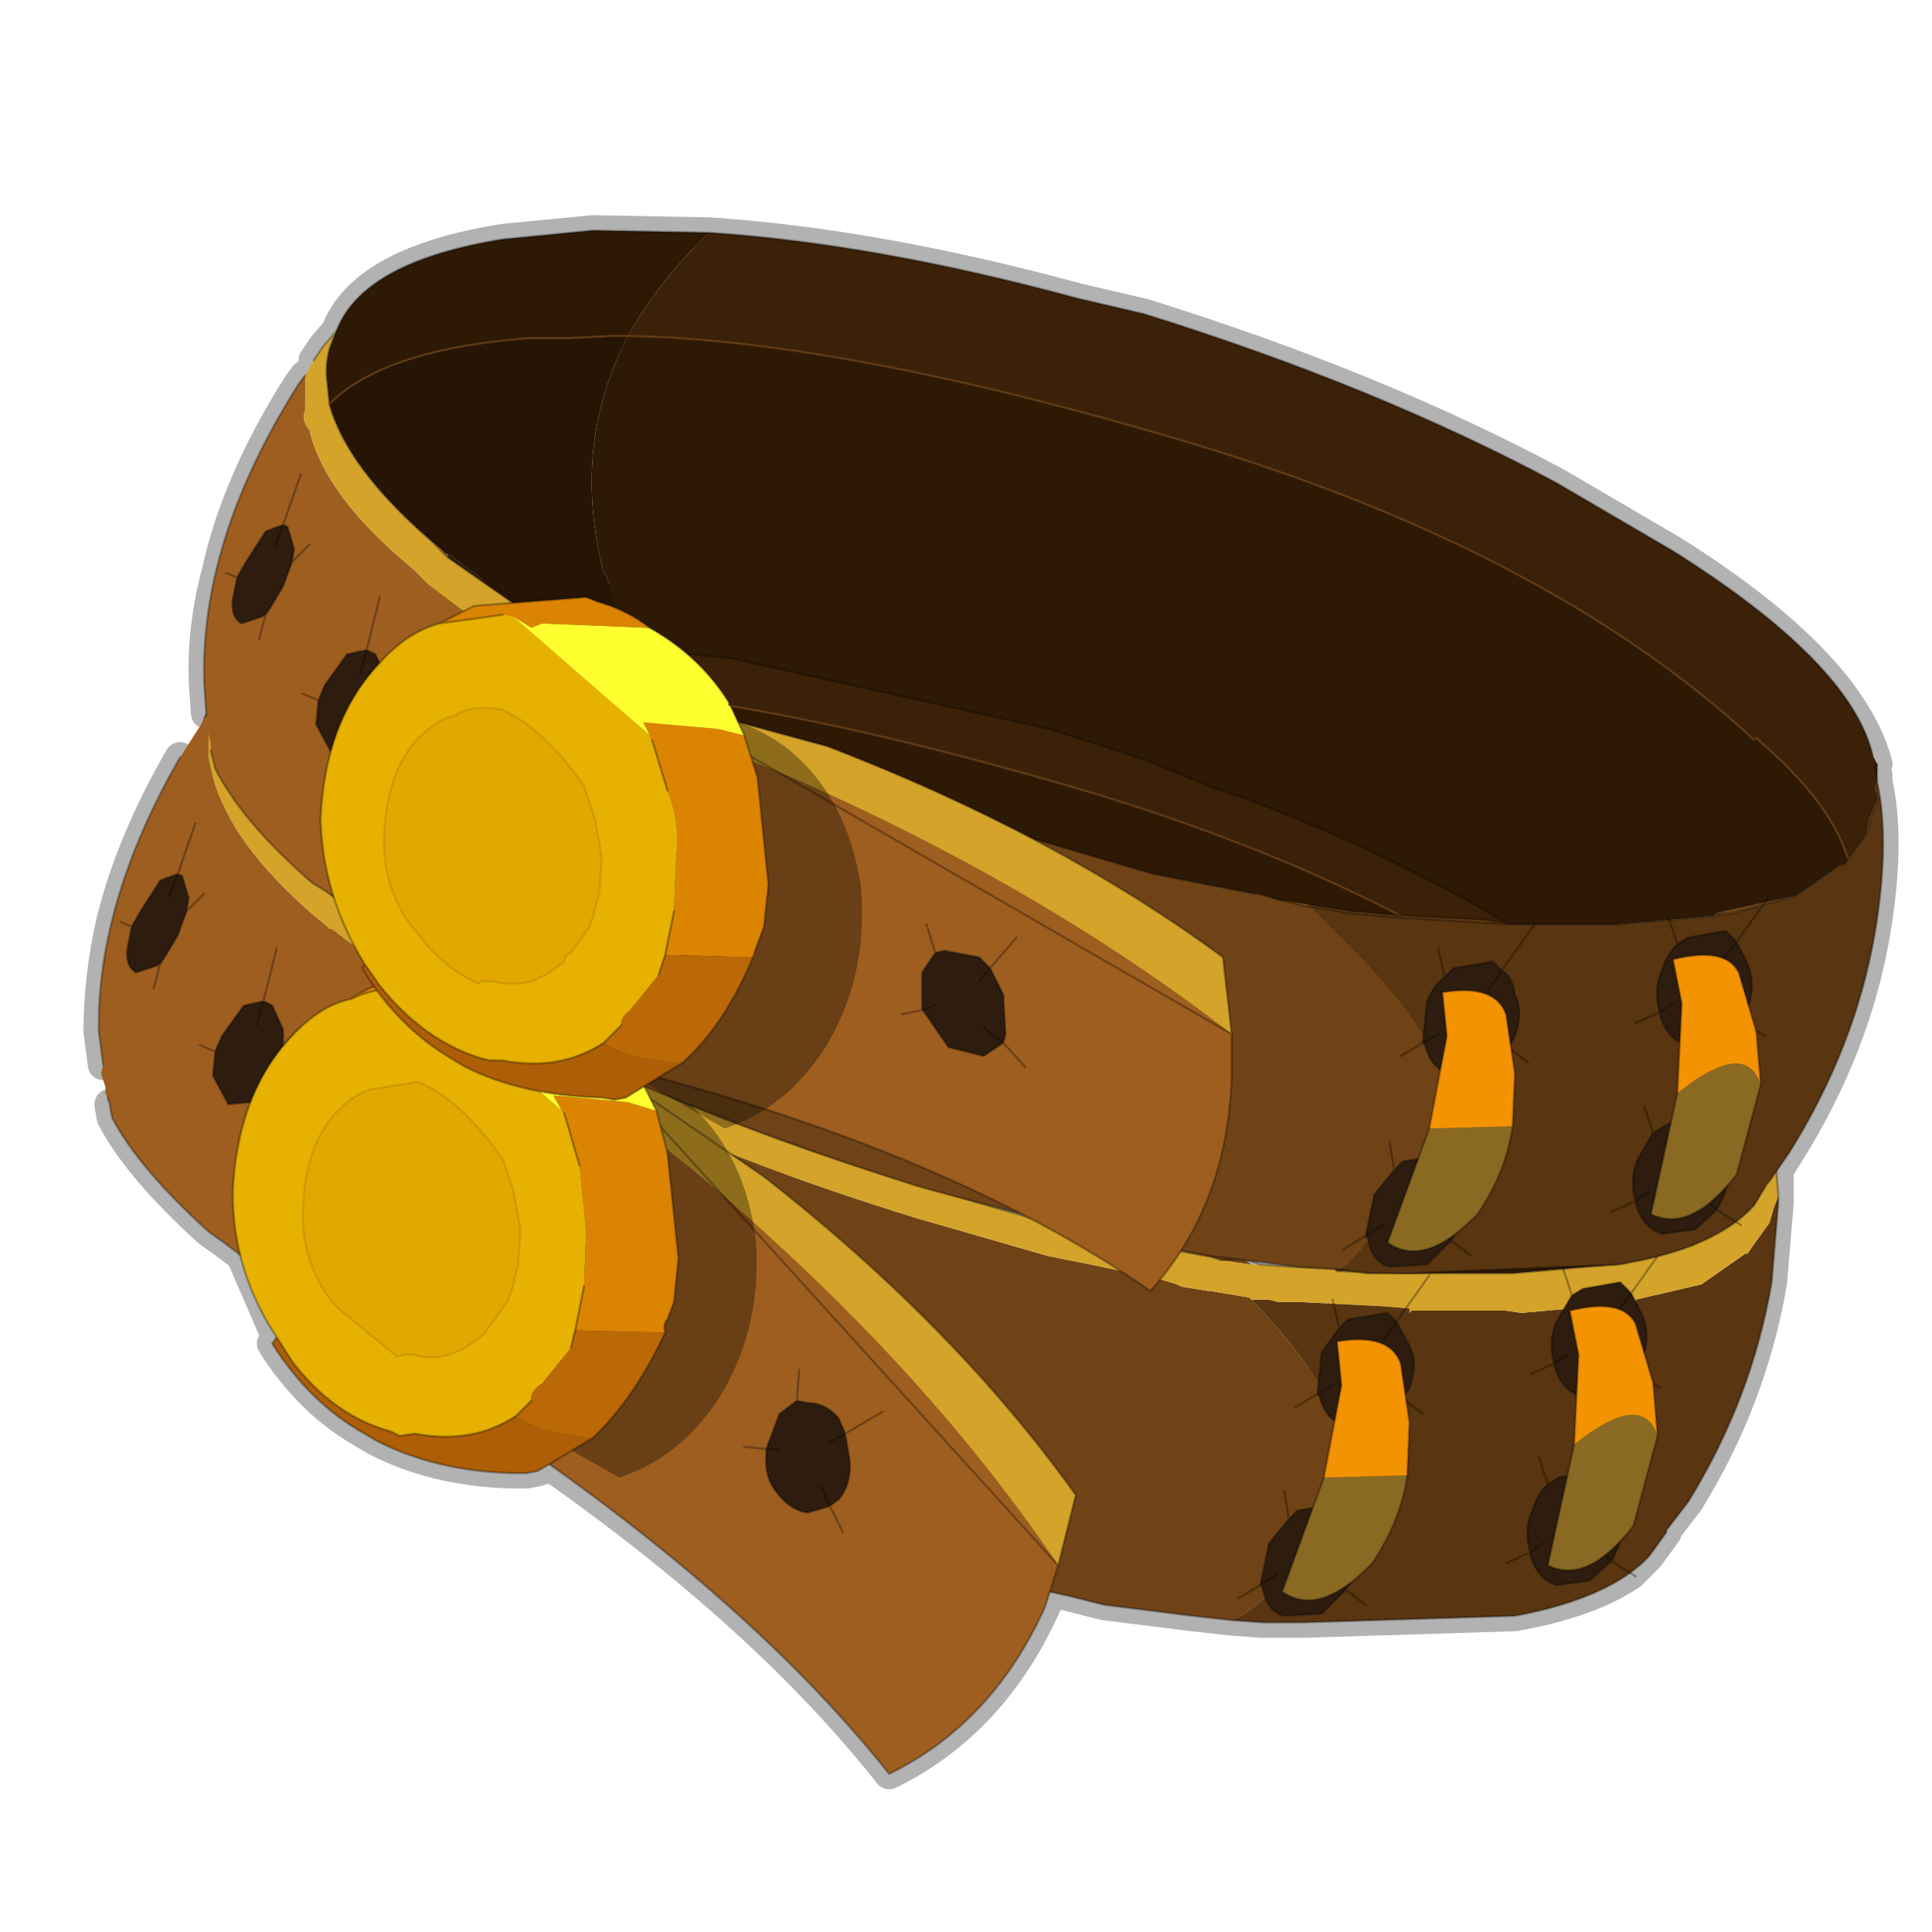 <?xml version="1.0" encoding="UTF-8" standalone="no"?>
<svg xmlns:xlink="http://www.w3.org/1999/xlink" height="440.0px" width="440.0px" xmlns="http://www.w3.org/2000/svg">
  <g transform="matrix(10.0, 0.0, 0.0, 10.0, 0.0, 0.0)">
    <use height="44.0" transform="matrix(1.0, 0.0, 0.0, 1.0, 0.0, 0.0)" width="44.0" xlink:href="#shape0"/>
  </g>
  <defs>
    <g id="shape0" transform="matrix(1.0, 0.0, 0.0, 1.0, 0.0, 0.0)">
      <path d="M44.0 44.0 L0.0 44.0 0.0 0.0 44.0 0.0 44.0 44.0" fill="#43adca" fill-opacity="0.0" fill-rule="evenodd" stroke="none"/>
      <path d="M7.15 8.2 L7.35 7.9 7.65 7.55 7.7 7.45 Q8.35 5.95 11.45 5.45 L13.5 5.25 16.15 5.3 Q19.95 5.55 24.55 6.8 L26.05 7.15 Q31.35 8.8 35.45 11.0 L38.1 12.55 Q42.15 15.1 42.75 17.4 L42.7 17.5 42.75 17.65 42.75 17.8 Q43.05 19.15 42.7 21.25 42.25 23.85 40.75 26.25 L40.5 26.65 40.5 27.2 40.5 27.25 40.5 27.4 40.35 29.2 Q39.9 31.85 38.45 34.2 L37.95 34.85 37.95 34.9 37.55 35.45 37.15 35.85 Q36.2 36.5 34.5 36.8 L29.7 36.95 28.75 36.95 28.05 36.9 27.15 36.8 25.15 36.55 24.35 36.35 23.95 36.25 23.8 36.6 Q22.6 39.25 20.25 40.4 17.45 36.85 12.55 33.4 L12.25 33.5 12.0 33.55 11.65 33.55 Q9.9 33.5 8.55 32.8 L8.3 32.65 Q7.05 31.95 6.2 30.6 L6.3 30.45 5.5 28.6 5.1 28.3 4.75 28.05 Q3.15 26.6 2.55 25.45 L2.5 25.15 M25.75 17.2 L27.65 17.95 28.4 18.2 Q31.6 19.4 34.35 21.05 L34.4 21.05 34.95 21.1 36.5 21.05 36.55 21.05 36.85 21.05 38.05 21.0 39.05 20.85 39.2 20.8 39.45 20.8 40.15 20.65 40.35 20.6 40.6 20.55 40.9 20.4 41.9 19.7 42.0 19.7 42.1 19.55 42.05 19.45 Q41.65 18.25 40.1 16.9 L40.0 16.8 39.95 16.85 Q35.3 12.55 27.15 10.1 19.3 7.75 14.3 7.65 L13.95 7.65 12.95 7.7 12.05 7.7 Q8.75 7.95 7.5 9.2 7.9 10.65 9.8 12.3 L10.05 12.5 10.15 12.6 10.2 12.6 10.2 12.7 11.5 13.6 11.55 13.6 Q12.35 13.45 13.35 13.6 L13.6 13.7 14.05 13.85 14.8 14.3 15.65 14.9 16.7 15.0 23.9 16.6 25.15 17.0 25.75 17.2 M34.35 21.05 L32.0 20.9 31.9 20.9 30.75 20.8 29.85 20.65 29.8 20.65 29.25 20.55 29.15 20.5 28.65 20.35 28.55 20.35 26.25 19.9 23.7 19.15 23.55 19.15 27.85 21.8 28.05 23.55 28.05 24.55 Q27.95 26.8 26.9 28.5 L26.95 28.5 27.1 28.55 27.45 28.6 27.5 28.6 27.55 28.6 28.0 28.7 28.45 28.75 28.55 28.75 29.4 28.85 29.45 28.85 29.5 28.85 29.55 28.85 30.35 28.9 30.4 28.9 30.45 28.9 30.65 28.95 31.15 29.0 32.0 29.0 31.65 28.85 31.2 28.4 31.15 28.2 31.1 28.15 30.6 28.45 M34.35 21.05 L33.8 20.95 31.95 20.85 31.85 20.85 30.75 20.75 29.8 20.6 29.85 20.65 M32.5 22.8 L32.4 23.55 32.4 23.75 32.5 23.7 32.95 23.55 32.85 22.6 33.85 22.65 34.2 22.1 34.0 21.9 33.1 22.05 32.9 22.25 Q32.65 22.45 32.5 22.8 M32.9 22.25 L32.75 21.6 M32.4 23.75 L32.45 23.8 Q32.55 24.2 32.85 24.4 L32.9 24.4 32.95 23.6 32.95 23.55 M31.65 26.0 L31.75 26.65 31.95 26.45 Q32.2 26.3 32.4 26.3 L32.55 25.7 32.85 24.5 32.9 24.4 M32.4 23.75 L31.9 24.05 M15.65 14.9 L16.6 16.0 16.6 16.05 16.65 16.1 Q20.25 16.7 24.85 18.05 28.8 19.25 31.95 20.85 M34.95 21.1 L34.2 22.1 Q34.45 22.25 34.5 22.65 34.7 23.05 34.5 23.6 L34.45 23.75 34.45 23.95 34.8 24.2 M34.45 23.95 L34.5 24.45 34.45 25.65 Q34.3 26.7 33.65 27.65 L33.2 28.1 33.05 28.25 33.5 28.6 M33.85 22.65 L34.3 23.1 34.45 23.75 M37.85 22.1 Q37.65 22.55 37.8 23.05 L38.3 22.85 38.1 21.85 Q38.85 21.65 39.3 21.85 L39.55 21.45 39.3 21.2 38.45 21.35 38.2 21.5 Q37.95 21.75 37.85 22.1 M37.8 23.05 L37.8 23.1 38.35 23.8 38.3 22.85 M37.8 23.05 L37.25 23.3 M38.2 21.5 L38.05 21.0 M42.5 19.0 L42.55 18.65 42.75 18.2 42.5 19.0 42.1 19.55 M39.3 21.85 L39.6 22.15 39.85 22.85 Q40.0 22.4 39.8 21.95 L39.55 21.45 40.15 20.65 M39.85 22.85 L40.0 23.5 40.1 24.7 39.55 26.75 39.35 27.05 39.25 27.25 39.1 27.55 39.55 27.85 39.95 27.45 40.25 26.95 40.3 26.9 40.5 26.65 M39.35 27.05 L38.95 27.4 39.1 27.55 38.6 28.0 37.85 28.1 Q37.4 27.95 37.25 27.4 L37.25 27.35 36.7 27.6 M37.65 25.8 L37.3 26.4 Q37.1 26.85 37.25 27.35 L37.75 27.2 38.1 25.55 37.9 25.65 37.65 25.8 37.45 25.2 M38.1 25.55 L38.2 24.9 38.35 23.8 M35.8 29.5 L35.6 29.85 35.45 30.1 Q35.25 30.55 35.4 31.05 L35.95 30.8 35.75 29.85 Q36.5 29.65 36.9 29.85 L37.0 29.7 37.15 29.45 36.9 29.2 36.05 29.35 35.8 29.5 35.6 28.95 34.45 29.0 34.1 29.0 32.55 29.05 31.8 30.1 32.1 30.65 Q32.3 31.05 32.1 31.6 L32.05 31.75 32.05 31.95 32.4 32.2 M37.15 29.45 L37.75 28.65 36.85 28.8 36.35 28.85 35.6 28.95 M36.9 29.85 L37.25 30.15 37.5 30.75 37.4 29.95 37.35 29.6 37.15 29.45 M38.95 27.4 Q38.25 27.95 37.6 27.65 L37.75 27.2 M37.5 30.75 L37.65 31.5 37.75 32.7 37.2 34.75 36.9 35.1 36.85 35.25 36.7 35.55 37.15 35.85 M34.85 31.3 L35.4 31.05 35.4 31.1 Q35.55 31.65 36.0 31.8 L35.95 30.85 35.95 30.8 M35.5 33.65 L35.25 33.8 Q35.0 34.05 34.9 34.4 34.7 34.85 34.85 35.35 L35.4 35.25 35.75 33.55 35.5 33.65 M35.75 33.55 L35.85 32.9 36.0 31.8 M34.85 35.35 L34.85 35.4 Q35.0 35.95 35.45 36.1 L36.2 36.0 36.7 35.55 36.55 35.45 Q35.85 35.95 35.25 35.65 L35.4 35.25 M34.85 35.35 L34.3 35.6 M36.9 35.1 L36.55 35.45 M35.25 33.8 L35.05 33.2 M39.55 27.85 L37.75 28.65 M31.75 26.65 L31.3 27.2 31.1 28.15 31.5 27.9 M30.65 28.95 L30.45 28.95 30.4 28.9 M29.5 28.85 L29.4 28.85 28.7 28.8 28.65 28.8 28.55 28.75 M30.5 30.25 L30.1 30.8 30.0 31.45 30.0 31.75 30.15 31.7 30.55 31.55 30.45 30.55 31.5 30.6 31.8 30.1 31.6 29.9 30.7 30.05 30.5 30.25 30.4 29.75 M33.2 28.1 L33.0 28.2 33.05 28.25 32.5 28.8 32.0 29.0 M33.0 28.2 L31.6 28.3 31.85 27.75 32.4 26.3 M32.55 29.05 L32.05 29.0 36.35 28.85 M28.0 28.7 L27.8 28.7 27.5 28.6 M26.9 28.5 L26.45 29.15 26.2 29.4 25.45 28.9 23.45 27.75 22.05 27.35 21.2 27.1 20.85 27.0 19.7 26.65 18.55 26.25 16.8 25.6 M27.45 28.6 L26.95 28.5 M22.05 27.35 L23.3 27.65 Q20.7 26.3 17.45 25.25 L15.05 24.55 14.8 24.75 14.75 24.75 15.05 25.15 16.6 26.2 16.75 26.3 17.4 26.8 Q21.75 30.2 24.5 34.05 L24.1 35.65 23.95 36.25 M32.05 31.95 L32.1 32.4 32.05 33.6 Q31.9 34.65 31.25 35.6 L30.8 36.05 30.65 36.2 31.1 36.55 M31.5 30.6 L31.9 31.05 32.05 31.75 M30.0 31.75 L30.05 31.8 Q30.15 32.25 30.45 32.4 L30.45 32.35 30.55 31.55 M29.25 33.95 L29.35 34.6 29.55 34.4 Q29.8 34.25 30.0 34.25 L30.15 33.65 30.45 32.4 M29.5 32.05 L30.0 31.75 M29.35 34.6 L28.9 35.15 28.7 36.1 29.1 35.85 M28.7 36.1 L28.75 36.15 28.85 36.4 29.25 36.8 30.1 36.75 30.65 36.2 30.6 36.2 29.2 36.25 29.35 35.95 30.0 34.25 M30.8 36.05 L30.6 36.2 M28.7 36.1 L28.2 36.4 M7.5 9.2 L7.45 8.7 Q7.4 8.35 7.5 7.95 L7.65 7.55 M4.7 16.25 L4.65 15.55 Q4.6 14.3 4.95 13.0 5.4 10.95 6.8 8.75 L6.95 8.55 M6.25 12.45 L6.45 11.95 6.05 12.1 5.6 12.8 5.4 13.15 5.3 13.65 Q5.25 14.05 5.5 14.2 L5.95 14.05 6.05 14.0 6.15 13.85 6.45 13.35 6.65 12.8 6.7 12.5 6.55 12.0 6.45 11.95 6.85 10.8 M8.65 13.6 L8.35 14.8 8.55 14.9 8.7 15.05 Q9.3 14.4 10.0 14.2 L10.55 13.95 Q10.65 13.85 10.8 13.8 L11.5 13.6 M10.2 12.7 L9.8 12.3 M11.45 14.0 L10.7 14.05 10.0 14.2 M9.4 15.95 L9.4 16.55 9.6 16.55 9.85 16.55 10.35 16.3 Q10.75 16.05 11.3 16.15 L11.4 16.15 Q12.35 16.55 13.3 17.9 L13.55 18.65 13.65 18.95 13.7 19.5 13.65 20.3 13.5 20.9 13.4 21.15 13.0 21.7 Q12.85 21.75 12.85 21.9 L12.65 22.05 Q12.0 22.55 11.25 22.35 L11.05 22.35 Q11.0 22.3 10.9 22.4 10.1 22.05 9.55 21.3 L9.3 21.0 Q8.7 20.1 8.75 19.05 L8.85 18.3 8.75 17.8 8.75 17.75 8.25 17.75 8.2 17.0 8.1 17.1 7.55 17.15 Q7.35 17.85 7.3 18.65 L7.6 20.45 8.1 21.55 8.3 21.95 8.65 22.45 8.75 22.55 Q9.7 23.7 10.95 24.1 L11.15 24.15 11.45 24.15 11.5 24.15 13.15 24.1 13.95 24.3 15.05 24.55 M8.2 17.0 L8.35 16.9 8.65 16.4 8.8 15.8 8.8 15.45 8.7 15.05 M8.8 15.8 L9.2 15.4 M8.85 18.3 L9.0 17.7 8.75 17.75 Q8.8 17.25 9.0 16.95 L9.4 16.55 M9.0 17.7 Q9.15 17.25 9.45 16.9 L9.85 16.55 M6.05 14.0 L5.9 14.55 M6.65 12.8 L7.05 12.4 M5.4 13.15 L4.95 13.0 M7.6 20.45 L7.5 20.35 7.1 20.1 Q5.5 18.7 4.9 17.5 L4.8 17.1 M8.2 15.35 L8.35 14.8 7.9 14.9 7.4 15.6 7.25 15.95 7.2 16.5 7.55 17.15 M7.25 15.95 L6.9 15.8 M4.45 18.75 L4.05 19.9 4.15 19.95 4.3 20.45 4.25 20.75 4.65 20.35 M3.85 20.4 L4.05 19.9 3.65 20.05 3.2 20.75 3.0 21.1 2.9 21.6 Q2.85 22.0 3.1 22.15 L3.55 22.0 3.65 21.95 3.75 21.8 4.05 21.3 4.25 20.75 M5.5 28.6 L5.3 27.15 Q5.35 26.05 5.7 25.15 L5.2 25.15 4.85 24.5 4.9 23.95 4.55 23.8 M5.85 23.35 L6.0 22.8 5.55 22.9 5.05 23.6 4.9 23.95 M3.65 21.95 L3.5 22.5 M5.7 25.15 L5.75 25.1 5.85 25.0 6.0 24.9 6.3 24.4 6.45 23.85 6.45 23.8 6.45 23.45 6.2 22.9 6.0 22.8 6.3 21.6 M6.45 23.8 L6.55 23.7 6.85 23.4 Q7.4 22.85 8.0 22.75 8.25 22.55 8.55 22.5 L8.25 22.05 8.3 21.95 M6.55 23.7 L6.45 23.85 M8.55 22.5 L8.6 22.55 Q9.3 23.55 10.35 24.15 L10.6 24.3 12.3 24.85 12.95 25.0 13.1 25.0 13.35 25.0 M8.6 22.55 L8.0 22.75 M14.8 15.9 L16.8 16.4 16.65 16.1 M16.05 20.5 L16.35 20.2 16.15 19.95 15.45 19.8 15.3 19.8 15.1 19.9 14.75 20.3 Q14.55 20.65 14.65 21.1 L14.95 21.0 M17.05 19.55 L16.35 20.2 16.6 20.8 16.55 21.65 16.45 21.85 16.9 22.35 M14.65 21.1 L14.65 21.15 Q14.8 21.65 15.1 21.95 L15.15 21.95 Q15.55 22.25 15.95 22.15 16.25 22.1 16.45 21.85 L16.05 21.5 M15.1 19.9 L14.95 19.25 M14.65 21.1 L14.1 21.15 M23.15 21.35 L22.55 22.05 22.85 22.65 22.9 23.55 22.85 23.75 23.35 24.3 M22.3 22.35 L22.55 22.05 22.3 21.8 21.5 21.65 21.3 21.7 21.0 22.15 21.0 23.0 21.3 22.9 M21.0 23.0 L21.05 23.05 21.6 23.85 22.4 24.05 22.85 23.75 22.4 23.4 M21.0 23.0 L20.55 23.1 M21.3 21.7 L21.1 21.05 M16.8 16.4 L18.85 17.0 Q21.35 17.95 23.55 19.15 M3.0 21.1 L2.55 20.95 Q2.25 22.25 2.25 23.5 L2.35 24.25 M23.45 27.75 L23.3 27.65 M13.95 24.3 L14.6 24.85 14.7 24.8 14.75 24.75 M14.7 24.8 L14.8 25.0 15.05 25.15 M14.6 24.85 L14.8 25.0 M13.55 29.05 L13.95 28.9 13.8 28.6 13.4 28.3 13.1 28.2 12.8 28.15 Q12.55 28.2 12.35 28.4 L11.95 29.15 12.3 29.15 M11.95 29.15 L11.95 29.25 Q11.9 29.75 12.15 30.1 12.45 30.5 12.9 30.55 L13.05 30.55 13.4 30.45 13.35 30.3 13.2 30.0 M14.85 28.5 L13.95 28.9 14.0 29.5 13.65 30.3 13.65 30.35 13.4 30.45 13.7 31.05 M16.95 32.95 L17.45 33.0 17.75 32.2 18.15 31.9 18.2 31.2 M17.75 33.0 L17.45 33.0 17.45 33.1 Q17.4 33.65 17.7 34.0 18.0 34.4 18.4 34.45 L18.9 34.3 18.7 33.85 M18.9 32.85 L19.25 32.65 19.1 32.3 Q18.8 31.95 18.4 31.95 L18.15 31.9 M19.25 32.65 L20.1 32.15 M19.25 32.65 L19.35 33.25 Q19.4 33.8 19.1 34.15 L18.9 34.3 19.2 34.9 M7.0 23.95 L7.0 24.55 7.2 24.55 Q7.6 24.5 7.85 24.8 L8.0 25.05 8.2 24.95 8.5 24.8 8.55 24.8 8.85 24.65 9.45 24.65 9.55 24.65 Q10.5 25.05 11.45 26.4 L11.65 26.9 M11.95 29.15 L11.4 29.05 M12.8 28.15 L12.9 27.55 M8.2 24.95 L8.0 25.05 8.1 25.65 7.9 26.5 7.7 26.65 8.05 27.2 M7.7 25.35 L8.0 25.05 M9.05 30.9 L7.7 29.8 7.45 29.5 Q6.85 28.6 6.9 27.55 L7.0 26.9 6.6 26.6 Q6.35 26.3 6.35 25.8 L6.35 25.75 5.85 25.75 5.85 25.0 M7.0 24.55 L6.6 24.95 Q6.4 25.25 6.35 25.75 L6.65 25.7 M7.0 26.9 L7.25 26.9 7.7 26.65 7.5 26.25 M12.55 33.4 L11.3 32.5 9.45 32.65 9.1 32.7 8.9 32.6 Q7.6 32.25 6.65 31.0 L6.3 30.45 M11.3 32.5 L9.45 31.3 M2.55 20.95 Q3.0 19.15 4.1 17.25" fill="none" stroke="#000000" stroke-linecap="round" stroke-linejoin="round" stroke-opacity="0.302" stroke-width="0.7"/>
      <path d="M7.8 20.65 L7.65 20.45 7.8 20.55 7.8 20.65" fill="#9e653f" fill-rule="evenodd" stroke="none"/>
      <path d="M37.65 24.75 L37.7 24.85 37.65 24.8 37.65 24.75" fill="#6c2206" fill-rule="evenodd" stroke="none"/>
      <path d="M40.35 25.3 L40.4 25.5 40.4 25.65 40.35 25.3" fill="#472809" fill-rule="evenodd" stroke="none"/>
      <path d="M37.05 28.75 L36.75 28.8 36.7 28.75 37.05 28.75" fill="#6b3c0d" fill-rule="evenodd" stroke="none"/>
      <path d="M12.1 32.6 L11.4 32.25 8.4 30.6 8.15 30.45 7.7 30.2 7.35 30.0 5.1 28.3 4.75 28.05 Q3.15 26.6 2.55 25.45 L2.5 25.15 2.45 25.0 2.4 24.9 2.4 24.75 2.3 24.45 2.35 24.25 2.25 23.5 Q2.2 20.55 4.1 17.25 L4.45 16.7 4.55 16.55 4.65 16.35 5.0 15.8 5.1 15.7 4.95 15.95 4.9 16.05 4.8 16.4 4.75 16.7 4.75 17.25 4.85 17.7 Q5.25 19.2 7.15 20.85 L7.4 21.05 7.5 21.15 7.55 21.15 9.8 22.85 10.15 23.0 10.55 23.25 10.8 23.4 13.45 24.9 13.9 25.1 12.1 32.6" fill="#9e5e1f" fill-rule="evenodd" stroke="none"/>
      <path d="M27.45 28.6 L26.9 28.5 27.4 28.5 27.45 28.6" fill="#8a521b" fill-rule="evenodd" stroke="none"/>
      <path d="M28.05 36.9 L27.15 36.8 25.15 36.55 24.35 36.35 23.9 36.25 21.45 35.75 18.85 35.05 18.5 34.95 12.3 32.7 12.1 32.6 13.9 25.1 Q17.0 26.55 20.9 27.75 L21.25 27.85 23.85 28.6 26.3 29.1 26.8 29.25 26.9 29.3 27.5 29.4 27.55 29.4 28.45 29.55 28.5 29.6 28.55 29.65 Q31.55 32.8 30.4 34.65 29.65 35.8 28.35 36.75 L28.05 36.9 M40.1 26.95 L40.2 26.6 40.35 26.1 40.1 26.95 M38.55 28.35 L37.05 28.7 37.05 28.75 36.7 28.75 38.55 28.35 M32.0 29.0 L30.45 28.95 30.4 28.9 29.5 28.85 29.4 28.85 29.45 28.85 30.35 28.9 30.4 28.9 31.4 28.9 32.0 29.0 M28.5 28.8 L27.8 28.7 27.5 28.6 27.45 28.6 27.4 28.5 27.5 28.6 27.4 28.5 28.3 28.65 28.5 28.8 M27.8 28.7 L28.3 28.65 27.8 28.7" fill="#704316" fill-rule="evenodd" stroke="none"/>
      <path d="M5.25 15.5 L5.3 15.4 Q6.0 13.9 9.1 13.4 L11.15 13.2 13.8 13.3 13.2 13.85 12.95 14.15 Q12.4 14.8 11.95 15.6 L11.6 15.6 10.55 15.65 9.65 15.65 Q6.6 15.9 5.3 17.05 L5.2 17.15 5.1 16.9 5.1 16.7 Q5.0 16.3 5.15 15.85 L5.25 15.5 M39.7 27.5 L39.6 27.65 39.5 27.65 38.55 28.35 36.7 28.75 36.75 28.8 34.45 29.0 34.1 29.0 32.0 29.0 Q29.25 27.35 26.0 26.15 L25.3 25.9 23.8 25.3 23.35 25.15 23.1 25.1 22.8 24.95 21.55 24.55 Q17.7 23.45 14.4 22.95 L12.0 22.7 11.4 21.1 11.4 21.0 Q10.65 18.1 11.95 15.6 16.95 15.7 24.85 18.05 32.95 20.5 37.65 24.8 L37.7 24.85 37.65 24.75 37.75 24.9 Q39.3 26.2 39.7 27.4 L39.7 27.5" fill="#2e1905" fill-rule="evenodd" stroke="none"/>
      <path d="M40.25 25.15 L40.35 25.3 40.4 25.65 40.35 25.7 40.4 25.7 40.35 25.95 40.35 26.1 40.2 26.6 40.1 26.95 39.7 27.5 39.7 27.4 Q39.3 26.2 37.75 24.9 L37.65 24.75 37.65 24.8 Q32.95 20.5 24.85 18.05 16.95 15.7 11.95 15.6 12.4 14.8 12.95 14.15 L13.2 13.85 13.8 13.3 Q17.6 13.5 22.2 14.75 L23.7 15.15 Q28.95 16.75 33.1 18.9 L35.75 20.55 Q39.75 23.05 40.25 25.15" fill="#3b2107" fill-rule="evenodd" stroke="none"/>
      <path d="M9.3 21.7 L7.8 20.65 7.8 20.55 9.3 21.7" fill="#331c06" fill-rule="evenodd" stroke="none"/>
      <path d="M40.5 27.25 L40.5 27.4 40.35 29.2 Q39.9 31.85 38.45 34.2 L37.95 34.85 37.95 34.9 37.55 35.45 Q36.65 36.4 34.5 36.8 L29.7 36.95 28.75 36.95 28.05 36.9 28.35 36.75 Q29.65 35.8 30.4 34.65 31.55 32.8 28.55 29.65 L28.5 29.6 28.9 29.6 29.1 29.65 29.2 29.65 29.55 29.65 31.5 29.75 32.1 29.8 32.1 29.9 32.15 29.85 34.3 29.85 34.65 29.9 36.95 29.7 37.25 29.65 37.25 29.6 38.75 29.25 39.75 28.55 39.8 28.55 39.9 28.4 40.3 27.85 40.4 27.5 40.5 27.25 M30.45 28.95 L30.4 28.9 30.45 28.95" fill="#593511" fill-rule="evenodd" stroke="none"/>
      <path d="M10.8 22.6 L10.35 22.35 10.0 22.2 9.3 21.7 7.8 20.55 7.65 20.45 7.4 20.25 Q5.8 18.85 5.3 17.55 L5.2 17.15 5.3 17.05 Q6.6 15.9 9.65 15.65 L10.55 15.65 11.6 15.6 11.95 15.6 Q10.65 18.1 11.4 21.0 L11.4 21.1 12.0 22.7 10.8 22.6" fill="#261404" fill-rule="evenodd" stroke="none"/>
      <path d="M40.4 25.7 L40.4 26.0 40.4 26.05 40.5 27.2 40.5 27.25 40.4 27.5 40.3 27.85 39.9 28.4 39.8 28.55 39.75 28.55 38.75 29.25 37.25 29.6 37.25 29.65 36.95 29.7 34.65 29.9 34.3 29.85 32.15 29.85 32.1 29.9 32.1 29.8 31.5 29.75 29.55 29.65 29.2 29.65 29.1 29.65 28.9 29.6 28.5 29.6 28.45 29.55 27.55 29.4 27.5 29.4 26.9 29.3 26.8 29.25 26.3 29.1 23.85 28.6 21.25 27.85 20.9 27.75 Q17.0 26.55 13.9 25.1 L13.45 24.9 10.8 23.4 10.55 23.25 10.15 23.0 9.8 22.85 7.55 21.15 7.5 21.15 7.4 21.05 7.15 20.85 Q5.25 19.2 4.85 17.7 L4.75 17.25 4.75 16.7 4.8 16.4 4.9 16.05 4.95 15.95 5.1 15.7 5.25 15.5 5.15 15.85 Q5.0 16.3 5.1 16.7 L5.1 16.9 5.2 17.15 5.3 17.55 Q5.8 18.85 7.4 20.25 L7.65 20.45 7.8 20.65 9.3 21.7 10.0 22.2 10.35 22.35 10.8 22.6 11.05 22.75 12.1 23.4 12.45 23.6 14.0 24.4 Q17.1 25.85 20.95 27.0 L21.3 27.1 23.85 27.85 26.25 28.3 26.8 28.45 26.9 28.5 27.45 28.6 27.5 28.6 27.8 28.7 28.5 28.8 28.65 28.8 28.7 28.8 29.4 28.85 29.5 28.85 30.4 28.9 30.45 28.95 32.0 29.0 34.1 29.0 34.45 29.0 36.75 28.8 37.05 28.75 37.05 28.7 38.55 28.35 39.5 27.65 39.6 27.65 39.7 27.5 40.1 26.95 40.35 26.1 40.35 25.95 40.4 25.7" fill="#d4a32a" fill-rule="evenodd" stroke="none"/>
      <path d="M40.35 25.3 L40.4 25.5 40.4 25.65 40.35 25.7 40.4 25.7 40.4 26.0 40.4 26.05 40.5 27.2 40.5 27.25 40.5 27.4 40.35 29.2 Q39.9 31.85 38.45 34.2 L37.95 34.85 37.95 34.9 37.55 35.45 Q36.65 36.4 34.5 36.8 L29.7 36.95 28.75 36.95 28.05 36.9 27.15 36.8 25.15 36.55 24.35 36.35 23.9 36.25 21.45 35.75 18.85 35.05 18.5 34.95 12.3 32.7 12.1 32.6 11.4 32.25 8.4 30.6 8.15 30.45 7.7 30.2 7.35 30.0 5.1 28.3 4.75 28.05 Q3.15 26.6 2.55 25.45 L2.5 25.15 2.45 25.0 M2.35 24.25 L2.25 23.5 Q2.2 20.55 4.1 17.25 M4.65 16.35 L5.0 15.8 5.1 15.7 M5.25 15.5 L5.3 15.4 Q6.0 13.9 9.1 13.4 L11.15 13.2 13.8 13.3 Q17.6 13.5 22.2 14.75 L23.7 15.15 Q28.95 16.75 33.1 18.9 L35.75 20.55 Q39.75 23.05 40.25 25.15 M40.1 26.95 L40.2 26.6 40.35 26.1 40.1 26.95 39.7 27.5 39.6 27.65 39.5 27.65 38.55 28.35 37.05 28.7 37.05 28.75 36.75 28.8 34.45 29.0 34.1 29.0 32.0 29.0 30.45 28.95 30.4 28.9 29.5 28.85 29.4 28.85 28.7 28.8 28.3 28.65 27.8 28.7 27.5 28.6 27.45 28.6 26.9 28.5 26.8 28.45 26.25 28.3 23.85 27.85 21.3 27.1 20.95 27.0 Q17.1 25.85 14.0 24.4 L12.45 23.6 12.1 23.4 11.05 22.75 10.8 22.6 10.35 22.35 10.0 22.2 M7.8 20.65 L7.65 20.45 7.4 20.25 Q5.8 18.85 5.3 17.55 L5.2 17.15 5.1 16.9 5.1 16.7 Q5.0 16.3 5.15 15.85 L5.25 15.5 M40.35 25.3 L40.4 25.65 M12.0 22.7 L14.4 22.95 Q17.7 23.45 21.55 24.55 L22.8 24.95 23.1 25.1 23.35 25.15 23.8 25.3 25.3 25.9 26.0 26.15 Q29.25 27.35 32.0 29.0 M37.65 24.75 L37.65 24.8 M29.4 28.85 L29.45 28.85 30.35 28.9 30.4 28.9 31.4 28.9 32.0 29.0 M7.65 20.45 L7.8 20.55 9.3 21.7 M7.8 20.55 L7.8 20.65 M12.0 22.7 L10.8 22.6 M23.8 25.3 L23.1 25.1" fill="none" stroke="#000000" stroke-linecap="round" stroke-linejoin="round" stroke-opacity="0.302" stroke-width="0.05"/>
      <path d="M27.4 28.5 L27.5 28.6" fill="none" stroke="#ff0000" stroke-linecap="round" stroke-linejoin="round" stroke-width="0.05"/>
      <path d="M39.7 27.5 L39.7 27.4 Q39.3 26.2 37.75 24.9 L37.65 24.75 M37.65 24.8 Q32.95 20.5 24.85 18.05 16.95 15.7 11.95 15.6 L11.6 15.6 10.55 15.65 9.65 15.65 Q6.6 15.9 5.3 17.05 L5.2 17.15" fill="none" stroke="#704316" stroke-linecap="round" stroke-linejoin="round" stroke-opacity="0.663" stroke-width="0.05"/>
      <path d="M24.1 35.65 L23.8 36.6 Q22.6 39.25 20.25 40.4 16.6 35.8 9.45 31.3 9.85 28.5 13.4 24.9 15.35 26.2 16.95 27.65 21.3 31.5 24.1 35.65" fill="#9e5e1f" fill-rule="evenodd" stroke="none"/>
      <path d="M13.4 24.9 L13.9 24.4 17.4 26.8 Q21.75 30.2 24.5 34.05 L24.1 35.65 Q21.3 31.5 16.95 27.65 15.35 26.2 13.4 24.9" fill="#d4a32a" fill-rule="evenodd" stroke="none"/>
      <path d="M24.1 35.65 L23.8 36.6 Q22.6 39.25 20.25 40.4 16.6 35.8 9.45 31.3 M13.9 24.4 L17.4 26.8 Q21.75 30.2 24.5 34.05 L24.1 35.65 Z" fill="none" stroke="#000000" stroke-linecap="round" stroke-linejoin="round" stroke-opacity="0.302" stroke-width="0.05"/>
      <path d="M17.45 33.0 L17.75 32.2 18.15 31.9 18.4 31.95 Q18.8 31.95 19.1 32.3 L19.25 32.65 19.35 33.25 Q19.4 33.8 19.1 34.15 L18.9 34.3 18.4 34.45 Q18.0 34.4 17.7 34.0 17.4 33.65 17.45 33.1 L17.45 33.0 17.75 33.0 17.45 33.0 M18.7 33.85 L18.9 34.3 18.7 33.85 M19.25 32.65 L18.9 32.85 19.25 32.65" fill="#2e1d0e" fill-rule="evenodd" stroke="none"/>
      <path d="M19.25 32.65 L19.1 32.3 Q18.8 31.95 18.4 31.95 L18.15 31.9 17.75 32.2 17.45 33.0 17.75 33.0 M18.15 31.9 L18.2 31.2 M17.45 33.0 L16.95 32.95 M17.45 33.0 L17.45 33.1 Q17.4 33.65 17.7 34.0 18.0 34.4 18.4 34.45 L18.9 34.3 18.7 33.85 M19.25 32.65 L20.1 32.15 M19.25 32.65 L19.35 33.25 Q19.4 33.8 19.1 34.15 L18.9 34.3 19.2 34.9 M18.9 32.85 L19.25 32.65 Z" fill="none" stroke="#000000" stroke-linecap="round" stroke-linejoin="round" stroke-opacity="0.302" stroke-width="0.05"/>
      <path d="M4.05 19.9 L4.15 19.95 4.3 20.45 4.25 20.75 4.05 21.3 3.75 21.8 3.65 21.95 3.55 22.0 3.1 22.15 Q2.85 22.0 2.9 21.6 L3.0 21.1 3.2 20.75 3.65 20.05 4.05 19.9 3.85 20.4 4.05 19.9" fill="#2e1d0e" fill-rule="evenodd" stroke="none"/>
      <path d="M4.05 19.9 L4.15 19.95 4.3 20.45 4.25 20.75 4.65 20.35 M3.85 20.4 L4.05 19.9 3.65 20.05 3.2 20.75 3.0 21.1 2.9 21.6 Q2.85 22.0 3.1 22.15 L3.55 22.0 3.65 21.95 3.75 21.8 4.05 21.3 4.25 20.75 M4.05 19.9 L4.45 18.75 M3.65 21.95 L3.5 22.5 M3.0 21.1 L2.75 21.0" fill="none" stroke="#000000" stroke-linecap="round" stroke-linejoin="round" stroke-opacity="0.302" stroke-width="0.05"/>
      <path d="M11.95 29.15 L12.35 28.4 Q12.55 28.2 12.8 28.15 L13.1 28.2 Q13.5 28.25 13.8 28.6 L13.95 28.9 13.55 29.05 13.95 28.9 14.0 29.5 13.65 30.3 13.4 30.45 12.9 30.55 Q12.45 30.5 12.15 30.1 11.9 29.75 11.95 29.25 L11.95 29.15 12.3 29.15 11.95 29.15 M13.2 30.0 L13.4 30.45 13.2 30.0" fill="#2e1d0e" fill-rule="evenodd" stroke="none"/>
      <path d="M13.95 28.9 L13.8 28.6 Q13.5 28.25 13.1 28.2 L12.8 28.15 Q12.55 28.2 12.35 28.4 L11.95 29.15 12.3 29.15 M12.8 28.15 L12.9 27.55 M11.95 29.15 L11.4 29.05 M11.95 29.15 L11.95 29.25 Q11.9 29.75 12.15 30.1 12.45 30.5 12.9 30.55 L13.4 30.45 13.2 30.0 M13.55 29.05 L13.95 28.9 14.85 28.5 M13.95 28.9 L14.0 29.5 13.65 30.3 13.4 30.45 13.7 31.05" fill="none" stroke="#000000" stroke-linecap="round" stroke-linejoin="round" stroke-opacity="0.302" stroke-width="0.05"/>
      <path d="M6.35 25.75 Q6.4 25.25 6.6 24.95 L7.0 24.55 7.2 24.55 Q7.6 24.5 7.85 24.8 L8.0 25.05 7.7 25.35 8.0 25.05 8.1 25.65 7.9 26.5 7.7 26.65 7.25 26.9 Q6.9 26.95 6.6 26.6 6.35 26.3 6.35 25.8 L6.35 25.75 6.65 25.7 6.35 25.75 M7.5 26.25 L7.7 26.65 7.5 26.25" fill="#2e1d0e" fill-rule="evenodd" stroke="none"/>
      <path d="M8.0 25.05 L7.85 24.8 Q7.6 24.5 7.2 24.55 L7.0 24.55 6.6 24.95 Q6.4 25.25 6.35 25.75 L6.65 25.7 M7.0 24.55 L7.0 23.95 M6.35 25.75 L5.85 25.75 M6.35 25.75 L6.35 25.8 Q6.35 26.3 6.6 26.6 6.9 26.95 7.25 26.9 L7.7 26.65 7.5 26.25 M7.7 26.65 L8.05 27.2 M7.7 25.35 L8.0 25.05 8.8 24.45 M8.0 25.05 L8.1 25.65 7.9 26.5 7.7 26.65" fill="none" stroke="#000000" stroke-linecap="round" stroke-linejoin="round" stroke-opacity="0.302" stroke-width="0.05"/>
      <path d="M6.0 22.8 L6.2 22.9 6.45 23.45 6.45 23.8 6.3 24.4 6.0 24.9 5.85 25.0 5.75 25.1 5.2 25.15 4.85 24.5 4.9 23.95 5.05 23.6 5.55 22.9 6.0 22.8 5.85 23.35 6.0 22.8" fill="#2e1d0e" fill-rule="evenodd" stroke="none"/>
      <path d="M6.0 22.8 L6.2 22.9 6.45 23.45 6.45 23.8 6.85 23.4 M5.85 23.35 L6.0 22.8 5.55 22.9 5.05 23.6 4.9 23.95 4.85 24.5 5.2 25.15 5.75 25.1 5.85 25.0 6.0 24.9 6.3 24.4 6.45 23.8 M6.0 22.8 L6.3 21.6 M4.9 23.95 L4.55 23.8 M5.85 25.0 L5.8 25.6" fill="none" stroke="#000000" stroke-linecap="round" stroke-linejoin="round" stroke-opacity="0.302" stroke-width="0.05"/>
      <path d="M15.6 25.05 Q16.9 26.15 17.2 28.1 17.4 30.15 16.4 31.8 15.5 33.2 14.1 33.65 L9.2 30.85 8.95 29.9 Q8.75 27.95 9.8 26.3 10.85 24.65 12.45 24.3 14.2 23.95 15.6 25.05" fill="#000000" fill-opacity="0.333" fill-rule="evenodd" stroke="none"/>
      <path d="M30.0 31.75 L30.1 30.8 30.5 30.25 30.7 30.05 31.6 29.9 31.8 30.1 31.5 30.55 31.8 30.1 32.1 30.65 Q32.3 31.05 32.1 31.6 L31.95 31.85 31.45 32.4 30.6 32.45 Q30.2 32.35 30.05 31.8 L30.0 31.75 30.35 31.55 30.0 31.75 M31.5 31.65 L31.95 31.85 31.5 31.65" fill="#2e1d0e" fill-rule="evenodd" stroke="none"/>
      <path d="M31.8 30.1 L31.6 29.9 30.7 30.05 30.5 30.25 30.1 30.8 30.0 31.75 30.35 31.55 M30.5 30.25 L30.35 29.6 M30.0 31.75 L29.5 32.05 M30.0 31.75 L30.05 31.8 Q30.2 32.35 30.6 32.45 L31.45 32.4 31.95 31.85 31.5 31.65 M31.5 30.55 L31.8 30.1 32.55 29.05 M31.8 30.1 L32.1 30.65 Q32.3 31.05 32.1 31.6 L31.95 31.85 32.4 32.2" fill="none" stroke="#000000" stroke-linecap="round" stroke-linejoin="round" stroke-opacity="0.302" stroke-width="0.05"/>
      <path d="M28.7 36.1 L28.9 35.15 29.35 34.6 29.55 34.4 30.45 34.25 30.65 34.45 30.3 34.85 30.65 34.45 30.9 35.0 30.85 35.9 30.65 36.2 30.1 36.75 29.25 36.8 Q28.85 36.7 28.75 36.15 L28.7 36.1 29.1 35.85 28.7 36.1 M30.25 35.95 L30.65 36.2 30.25 35.95" fill="#2e1d0e" fill-rule="evenodd" stroke="none"/>
      <path d="M30.65 34.45 L30.45 34.25 29.55 34.4 29.35 34.6 28.9 35.15 28.7 36.1 29.1 35.85 M29.35 34.6 L29.25 33.95 M28.7 36.1 L28.2 36.4 M28.7 36.1 L28.75 36.15 Q28.85 36.7 29.25 36.8 L30.1 36.75 30.65 36.2 30.25 35.95 M30.65 36.2 L31.1 36.55 M30.3 34.85 L30.65 34.45 31.5 33.4 M30.65 34.45 L30.9 35.0 30.85 35.9 30.65 36.2" fill="none" stroke="#000000" stroke-linecap="round" stroke-linejoin="round" stroke-opacity="0.302" stroke-width="0.05"/>
      <path d="M32.05 33.6 L30.15 33.65 29.2 36.25 Q30.05 36.85 31.25 35.6 31.9 34.65 32.05 33.6" fill="#8a6923" fill-rule="evenodd" stroke="none"/>
      <path d="M32.05 33.6 L32.1 32.4 31.9 31.05 Q31.65 30.35 30.45 30.55 L30.55 31.55 30.15 33.65 32.05 33.6" fill="#f49302" fill-rule="evenodd" stroke="none"/>
      <path d="M30.15 33.65 L30.55 31.55 30.45 30.55 Q31.65 30.35 31.9 31.05 L32.1 32.4 32.05 33.6 M30.15 33.65 L29.2 36.25 Q30.05 36.85 31.25 35.6 31.9 34.65 32.05 33.6" fill="none" stroke="#000000" stroke-linecap="round" stroke-linejoin="round" stroke-opacity="0.302" stroke-width="0.05"/>
      <path d="M35.4 31.05 Q35.25 30.55 35.45 30.1 L35.8 29.5 36.05 29.35 36.9 29.2 37.15 29.45 37.4 29.95 Q37.6 30.45 37.4 30.95 L37.25 31.25 36.75 31.7 36.0 31.8 Q35.55 31.65 35.4 31.1 L35.4 31.05 35.7 30.85 35.4 31.05 M36.9 30.95 L37.25 31.25 36.9 30.95 M37.15 29.45 L36.85 29.85 37.15 29.45" fill="#2e1d0e" fill-rule="evenodd" stroke="none"/>
      <path d="M37.15 29.45 L36.9 29.2 36.05 29.35 35.8 29.5 35.45 30.1 Q35.25 30.55 35.4 31.05 L35.7 30.85 M35.8 29.5 L35.6 28.9 M35.4 31.05 L34.85 31.3 M35.4 31.05 L35.4 31.1 Q35.55 31.65 36.0 31.8 L36.75 31.7 37.25 31.25 36.9 30.95 M37.15 29.45 L37.4 29.95 Q37.6 30.45 37.4 30.95 L37.25 31.25 37.8 31.6 M36.85 29.85 L37.15 29.45 37.9 28.4" fill="none" stroke="#000000" stroke-linecap="round" stroke-linejoin="round" stroke-opacity="0.302" stroke-width="0.05"/>
      <path d="M34.85 35.35 Q34.7 34.85 34.9 34.4 35.0 34.05 35.25 33.8 L35.5 33.65 36.35 33.5 36.6 33.75 36.85 34.25 Q37.05 34.75 36.85 35.25 L36.7 35.55 36.2 36.0 35.45 36.1 Q35.0 35.95 34.85 35.4 L34.85 35.35 Q35.05 35.2 35.15 35.15 35.05 35.2 34.85 35.35 M36.35 35.25 L36.7 35.55 36.35 35.25 M36.6 33.75 L36.3 34.15 36.6 33.75" fill="#2e1d0e" fill-rule="evenodd" stroke="none"/>
      <path d="M36.6 33.75 L36.35 33.5 35.5 33.65 35.25 33.8 Q35.0 34.05 34.9 34.4 34.7 34.85 34.85 35.35 35.05 35.2 35.15 35.15 M35.25 33.8 L35.05 33.2 M34.85 35.35 L34.3 35.6 M34.85 35.35 L34.85 35.4 Q35.0 35.95 35.45 36.1 L36.2 36.0 36.7 35.55 36.35 35.25 M36.6 33.75 L37.35 32.7 M36.6 33.75 L36.85 34.25 Q37.05 34.75 36.85 35.25 L36.7 35.55 37.25 35.9 M36.3 34.15 L36.6 33.75 Z" fill="none" stroke="#000000" stroke-linecap="round" stroke-linejoin="round" stroke-opacity="0.302" stroke-width="0.05"/>
      <path d="M37.75 32.7 Q37.4 31.65 35.85 32.9 L35.25 35.65 Q36.15 36.1 37.2 34.75 L37.75 32.7" fill="#8a6923" fill-rule="evenodd" stroke="none"/>
      <path d="M37.75 32.7 L37.65 31.5 37.25 30.15 Q36.95 29.55 35.75 29.85 L35.95 30.85 35.85 32.9 Q37.4 31.65 37.75 32.7" fill="#f49302" fill-rule="evenodd" stroke="none"/>
      <path d="M35.85 32.9 L35.95 30.85 35.75 29.85 Q36.95 29.55 37.25 30.15 L37.65 31.5 37.75 32.7 M35.85 32.9 L35.25 35.65 Q36.15 36.1 37.2 34.75 L37.75 32.7" fill="none" stroke="#000000" stroke-linecap="round" stroke-linejoin="round" stroke-opacity="0.302" stroke-width="0.05"/>
      <path d="M14.95 25.3 L15.2 26.25 15.45 28.65 15.35 29.65 15.2 30.05 Q15.1 30.15 15.15 30.35 L13.1 30.3 13.3 29.3 13.35 28.05 13.2 26.55 12.85 25.35 12.8 25.3 12.6 24.95 14.3 25.1 14.95 25.3 M8.0 22.75 Q8.35 22.5 8.7 22.4 L11.35 22.15 11.55 22.2 Q12.25 22.45 12.8 22.8 L10.3 22.75 10.1 22.75 9.65 22.55 9.5 22.5 Q8.6 22.45 8.0 22.75" fill="#db8402" fill-rule="evenodd" stroke="none"/>
      <path d="M13.1 30.3 L15.15 30.35 Q14.45 31.85 13.5 32.75 12.3 32.65 11.75 32.25 L12.1 31.9 Q12.05 31.7 12.35 31.5 L13.0 30.7 13.1 30.3" fill="#bb6906" fill-rule="evenodd" stroke="none"/>
      <path d="M12.8 25.3 L12.85 25.35 13.2 26.55 13.35 28.05 13.3 29.3 13.1 30.3 13.0 30.7 12.35 31.5 Q12.05 31.7 12.1 31.9 L11.75 32.25 Q10.75 32.9 9.45 32.65 L9.1 32.7 8.9 32.6 Q7.6 32.25 6.65 31.0 L6.3 30.45 Q5.3 28.95 5.3 27.15 5.4 25.0 6.55 23.7 7.25 22.9 8.0 22.75 8.6 22.45 9.5 22.5 L9.65 22.55 12.8 25.3" fill="#e6b100" fill-rule="evenodd" stroke="none"/>
      <path d="M14.95 25.3 L14.3 25.1 12.6 24.95 12.8 25.3 9.65 22.55 10.1 22.75 10.3 22.75 12.8 22.8 Q13.9 23.45 14.6 24.5 L14.55 24.55 14.6 24.6 14.95 25.3" fill="#ffff2f" fill-rule="evenodd" stroke="none"/>
      <path d="M13.5 32.75 L12.25 33.5 12.0 33.55 11.65 33.55 Q9.9 33.5 8.55 32.8 L8.3 32.65 Q7.05 31.95 6.2 30.6 L6.3 30.45 6.65 31.0 Q7.6 32.25 8.9 32.6 L9.1 32.7 9.45 32.65 Q10.75 32.9 11.75 32.25 12.3 32.65 13.5 32.75" fill="#ad5e06" fill-rule="evenodd" stroke="none"/>
      <path d="M15.15 30.35 Q15.1 30.15 15.2 30.05 L15.35 29.65 15.45 28.65 15.2 26.25 14.95 25.3 M12.85 25.35 L13.2 26.55 M13.3 29.3 L13.1 30.3 M15.15 30.35 Q14.45 31.85 13.5 32.75 L12.25 33.5 12.0 33.55 11.65 33.55 Q9.9 33.5 8.55 32.8 L8.3 32.65 Q7.05 31.95 6.2 30.6 L6.3 30.45 Q5.3 28.95 5.3 27.15 5.4 25.0 6.55 23.7 7.25 22.9 8.0 22.75 8.35 22.5 8.7 22.4 L11.35 22.15 11.55 22.2 Q12.25 22.45 12.8 22.8 13.9 23.45 14.6 24.5 L14.55 24.55 14.6 24.6 14.95 25.3 M9.5 22.5 Q8.6 22.45 8.0 22.75 M11.75 32.25 Q10.75 32.9 9.45 32.65 L9.1 32.7 8.9 32.6 Q7.6 32.25 6.65 31.0 L6.3 30.45 M11.75 32.25 L12.1 31.9 M13.0 30.7 L13.1 30.3" fill="none" stroke="#000000" stroke-linecap="round" stroke-linejoin="round" stroke-opacity="0.302" stroke-width="0.05"/>
      <path d="M9.55 24.65 Q10.5 25.05 11.45 26.4 L11.7 27.15 11.85 28.0 11.8 28.8 11.65 29.4 11.55 29.65 11.15 30.2 11.0 30.4 10.8 30.55 Q10.15 31.05 9.4 30.85 L9.2 30.85 9.05 30.9 7.7 29.8 7.45 29.5 Q6.85 28.6 6.9 27.55 6.95 26.15 7.6 25.4 8.05 24.9 8.5 24.8 L9.45 24.65 9.55 24.65" fill="#db8302" fill-opacity="0.2" fill-rule="evenodd" stroke="none"/>
      <path d="M9.55 24.65 Q10.5 25.05 11.45 26.4 L11.7 27.15 11.85 28.0 11.8 28.8 11.65 29.4 11.55 29.65 11.15 30.2 11.0 30.4 10.8 30.55 Q10.15 31.05 9.4 30.85 L9.2 30.85 9.05 30.9 7.7 29.8 7.45 29.5 Q6.85 28.6 6.9 27.55 6.95 26.15 7.6 25.4 8.05 24.9 8.5 24.8 L9.45 24.65 9.55 24.65 Z" fill="none" stroke="#000000" stroke-linecap="round" stroke-linejoin="round" stroke-opacity="0.102" stroke-width="0.05"/>
      <path d="M9.8 12.3 L10.05 12.5 10.15 12.6 10.2 12.6 10.2 12.7 9.8 12.3" fill="#9e653f" fill-rule="evenodd" stroke="none"/>
      <path d="M39.95 16.85 L40.0 16.8 40.0 16.85 39.95 16.85" fill="#6c2206" fill-rule="evenodd" stroke="none"/>
      <path d="M42.75 17.4 L42.7 17.5 42.75 17.65 42.75 17.4 M42.75 17.7 L42.75 17.8 42.75 17.7" fill="#472809" fill-rule="evenodd" stroke="none"/>
      <path d="M39.05 20.8 L39.45 20.8 39.05 20.85 39.05 20.8" fill="#6b3c0d" fill-rule="evenodd" stroke="none"/>
      <path d="M14.45 24.7 L13.8 24.3 10.8 22.65 10.5 22.5 10.1 22.25 9.75 22.1 7.5 20.35 7.1 20.1 Q5.5 18.7 4.9 17.5 L4.8 17.1 4.8 16.95 4.7 16.5 4.7 16.3 4.65 15.55 Q4.55 12.3 6.8 8.75 L6.95 8.55 6.95 9.35 Q6.85 9.55 7.05 9.8 7.4 11.3 9.4 12.95 L9.8 13.35 12.05 15.05 12.4 15.15 12.9 15.45 13.15 15.6 16.2 17.25 14.45 24.7 M10.2 12.7 L10.15 12.65 9.8 12.3 10.2 12.7" fill="#9e5e1f" fill-rule="evenodd" stroke="none"/>
      <path d="M29.8 20.6 L29.8 20.65 29.15 20.5 29.8 20.6" fill="#8a521b" fill-rule="evenodd" stroke="none"/>
      <path d="M30.45 28.9 L29.55 28.85 27.55 28.6 26.75 28.45 26.25 28.25 23.85 27.8 21.2 27.1 20.85 27.0 Q17.55 25.95 14.7 24.75 L14.45 24.7 16.2 17.25 16.4 16.45 Q19.5 17.9 23.35 19.05 L23.7 19.15 26.25 19.9 28.55 20.35 28.65 20.35 29.15 20.5 29.8 20.65 29.8 20.6 29.85 20.65 29.8 20.6 30.75 20.75 31.85 20.85 33.8 20.95 34.35 21.05 34.4 21.05 31.9 20.9 30.75 20.8 29.85 20.65 29.8 20.65 29.85 20.65 30.45 21.25 Q34.05 24.7 32.7 26.7 L30.65 28.8 30.45 28.9 M42.5 19.0 L42.55 18.65 42.75 18.2 42.5 19.0 M39.45 20.8 L39.05 20.8 40.9 20.4 39.45 20.8" fill="#704316" fill-rule="evenodd" stroke="none"/>
      <path d="M7.65 7.55 L7.7 7.45 Q8.35 5.95 11.45 5.45 L13.5 5.25 16.15 5.3 Q15.0 6.4 14.3 7.65 19.3 7.75 27.15 10.1 35.3 12.55 39.95 16.85 L40.0 16.85 40.0 16.8 40.1 16.9 Q41.65 18.25 42.05 19.45 L42.1 19.55 42.0 19.7 41.9 19.7 40.9 20.4 39.05 20.8 39.05 20.85 36.85 21.05 36.5 21.05 34.4 21.05 34.35 21.05 Q31.6 19.4 28.4 18.2 L27.65 17.95 26.2 17.35 25.75 17.2 25.15 17.0 23.9 16.6 16.7 15.0 14.4 14.75 13.8 13.1 13.75 13.05 Q13.0 10.15 14.3 7.65 L13.95 7.65 12.95 7.7 12.05 7.7 Q8.75 7.95 7.5 9.2 L7.45 8.7 Q7.4 8.35 7.5 7.95 L7.65 7.55" fill="#2e1905" fill-rule="evenodd" stroke="none"/>
      <path d="M16.15 5.3 Q19.95 5.55 24.55 6.8 L26.05 7.15 Q31.35 8.8 35.45 11.0 L38.1 12.55 Q42.15 15.1 42.65 17.2 L42.75 17.4 42.75 17.65 42.75 17.7 42.75 17.8 42.7 18.0 42.75 18.2 42.55 18.65 42.5 19.0 42.1 19.55 42.05 19.45 Q41.65 18.25 40.1 16.9 L40.0 16.8 39.95 16.85 Q35.3 12.55 27.15 10.1 19.3 7.75 14.3 7.65 15.0 6.4 16.15 5.3" fill="#3b2107" fill-rule="evenodd" stroke="none"/>
      <path d="M10.2 12.6 L11.85 13.85 10.2 12.7 10.2 12.6" fill="#331c06" fill-rule="evenodd" stroke="none"/>
      <path d="M42.75 17.8 Q43.05 19.15 42.7 21.25 42.25 23.85 40.75 26.25 L40.3 26.9 40.25 26.95 39.95 27.45 Q39.05 28.45 36.85 28.8 L32.05 29.0 31.15 29.0 30.45 28.9 30.65 28.8 32.7 26.7 Q34.05 24.7 30.45 21.25 L29.85 20.65 30.75 20.8 31.9 20.9 34.4 21.05 36.5 21.05 36.85 21.05 39.05 20.85 39.45 20.8 40.9 20.4 41.9 19.7 42.0 19.7 42.1 19.55 42.5 19.0 42.75 18.2 42.7 18.0 42.75 17.8" fill="#593511" fill-rule="evenodd" stroke="none"/>
      <path d="M14.4 14.75 L13.1 14.65 12.7 14.4 12.4 14.25 11.85 13.85 10.2 12.6 10.15 12.6 10.05 12.5 9.8 12.3 Q7.9 10.65 7.5 9.2 8.75 7.95 12.05 7.7 L12.95 7.7 13.95 7.65 14.3 7.65 Q13.0 10.15 13.75 13.05 L13.8 13.1 14.4 14.75" fill="#261404" fill-rule="evenodd" stroke="none"/>
      <path d="M6.95 8.55 L7.15 8.2 7.35 7.9 7.65 7.55 7.5 7.95 Q7.4 8.35 7.45 8.7 L7.5 9.2 Q7.9 10.65 9.8 12.3 L10.15 12.65 10.2 12.7 11.85 13.85 12.4 14.25 12.7 14.4 13.1 14.65 13.35 14.8 16.4 16.45 16.2 17.25 13.15 15.6 12.9 15.45 12.4 15.15 12.05 15.05 9.8 13.35 9.4 12.95 Q7.4 11.3 7.05 9.8 6.85 9.55 6.95 9.35 L6.95 8.55" fill="#d4a32a" fill-rule="evenodd" stroke="none"/>
      <path d="M42.75 17.8 Q43.05 19.15 42.7 21.25 42.25 23.85 40.75 26.25 L40.3 26.9 40.25 26.95 39.95 27.45 Q39.05 28.45 36.85 28.8 L32.05 29.0 31.15 29.0 30.45 28.9 29.55 28.85 27.55 28.6 26.75 28.45 26.25 28.25 23.85 27.8 21.2 27.1 20.85 27.0 Q17.55 25.95 14.7 24.75 L14.45 24.7 13.8 24.3 10.8 22.65 10.5 22.5 10.1 22.25 9.75 22.1 7.5 20.35 7.1 20.1 Q5.5 18.7 4.9 17.5 L4.8 17.1 M4.7 16.3 L4.65 15.55 Q4.55 12.3 6.8 8.75 L6.95 8.55 M7.15 8.2 L7.35 7.9 7.65 7.55 7.7 7.45 Q8.35 5.95 11.45 5.45 L13.5 5.25 16.15 5.3 Q19.95 5.55 24.55 6.8 L26.05 7.15 Q31.35 8.8 35.45 11.0 L38.1 12.55 Q42.15 15.1 42.65 17.2 M42.75 17.4 L42.7 17.5 42.75 17.65 42.75 17.7 42.75 17.8 42.75 17.7 M42.75 17.4 L42.75 17.65 M40.0 16.8 L39.95 16.85 M42.1 19.55 L42.5 19.0 42.55 18.65 42.75 18.2 42.7 18.0 M40.9 20.4 L41.9 19.7 42.0 19.7 42.1 19.55 M29.8 20.6 L29.85 20.65 30.75 20.8 31.9 20.9 34.4 21.05 36.5 21.05 36.85 21.05 39.05 20.85 39.45 20.8 40.9 20.4 M34.35 21.05 L33.8 20.95 31.85 20.85 30.75 20.75 29.8 20.6 M29.8 20.65 L29.85 20.65 M39.05 20.8 L39.45 20.8 M42.75 18.2 L42.5 19.0 M26.2 17.35 L25.15 17.0 23.9 16.6 16.7 15.0 14.4 14.75 13.1 14.65 13.35 14.8 16.4 16.45 Q19.5 17.9 23.35 19.05 L23.7 19.15 26.25 19.9 28.55 20.35 28.65 20.35 29.15 20.5 29.8 20.65 M25.15 17.0 L25.75 17.2 26.2 17.35 27.65 17.95 28.4 18.2 Q31.6 19.4 34.35 21.05 M7.5 9.2 Q7.9 10.65 9.8 12.3 L10.05 12.5 10.15 12.6 10.2 12.6 10.2 12.7 11.85 13.85 12.4 14.25 12.7 14.4 13.1 14.65 M7.5 9.2 L7.45 8.7 Q7.4 8.35 7.5 7.95 L7.65 7.55 M9.8 12.3 L10.15 12.65 10.2 12.7" fill="none" stroke="#000000" stroke-linecap="round" stroke-linejoin="round" stroke-opacity="0.302" stroke-width="0.05"/>
      <path d="M40.0 16.8 L40.1 16.9 Q41.65 18.25 42.05 19.45 L42.1 19.55 M14.3 7.65 Q19.3 7.75 27.15 10.1 35.3 12.55 39.95 16.85 M14.3 7.65 L13.95 7.65 12.95 7.7 12.05 7.7 Q8.75 7.95 7.5 9.2" fill="none" stroke="#704316" stroke-linecap="round" stroke-linejoin="round" stroke-opacity="0.663" stroke-width="0.05"/>
      <path d="M28.05 23.55 L28.05 24.55 Q27.95 27.45 26.2 29.4 21.3 26.0 13.05 24.05 12.5 21.15 14.6 16.45 16.85 17.15 18.8 18.05 24.05 20.45 28.05 23.55" fill="#9e5e1f" fill-rule="evenodd" stroke="none"/>
      <path d="M14.6 16.45 L14.8 15.9 18.85 17.0 Q24.05 19.0 27.85 21.8 L28.05 23.55 Q24.05 20.45 18.8 18.05 16.85 17.15 14.6 16.45" fill="#d4a32a" fill-rule="evenodd" stroke="none"/>
      <path d="M28.05 23.55 L28.05 24.55 Q27.95 27.45 26.2 29.4 21.3 26.0 13.05 24.05 M14.8 15.9 L18.85 17.0 Q24.05 19.0 27.85 21.8 L28.05 23.55 Z" fill="none" stroke="#000000" stroke-linecap="round" stroke-linejoin="round" stroke-opacity="0.302" stroke-width="0.05"/>
      <path d="M21.0 23.0 L21.0 22.15 21.3 21.7 21.5 21.65 22.3 21.8 22.55 22.05 22.85 22.65 22.9 23.55 22.85 23.75 22.4 24.05 21.6 23.85 21.05 23.05 21.0 23.0 21.3 22.9 21.0 23.0 M22.4 23.4 L22.85 23.75 22.4 23.4 M22.55 22.05 L22.3 22.35 22.55 22.05" fill="#2e1d0e" fill-rule="evenodd" stroke="none"/>
      <path d="M22.55 22.05 L22.3 21.8 21.5 21.65 21.3 21.7 21.0 22.15 21.0 23.0 21.3 22.9 M21.3 21.7 L21.1 21.05 M21.0 23.0 L20.55 23.1 M21.0 23.0 L21.05 23.05 21.6 23.85 22.4 24.05 22.85 23.75 22.4 23.4 M22.55 22.05 L22.85 22.65 22.9 23.55 22.85 23.75 23.35 24.3 M22.3 22.35 L22.55 22.05 23.15 21.35" fill="none" stroke="#000000" stroke-linecap="round" stroke-linejoin="round" stroke-opacity="0.302" stroke-width="0.05"/>
      <path d="M6.45 11.95 L6.55 12.0 6.7 12.5 6.65 12.8 6.45 13.35 6.15 13.85 6.05 14.0 5.95 14.05 5.5 14.2 Q5.25 14.05 5.3 13.65 L5.4 13.15 5.6 12.8 6.05 12.1 6.45 11.95 6.25 12.45 6.45 11.95" fill="#2e1d0e" fill-rule="evenodd" stroke="none"/>
      <path d="M6.45 11.95 L6.55 12.0 6.7 12.5 6.65 12.8 7.05 12.4 M6.25 12.45 L6.45 11.95 6.05 12.1 5.6 12.8 5.4 13.15 5.3 13.65 Q5.25 14.05 5.5 14.2 L5.95 14.05 6.05 14.0 6.15 13.85 6.45 13.35 6.65 12.8 M6.45 11.95 L6.85 10.8 M5.4 13.15 L5.15 13.05 M6.05 14.0 L5.9 14.55" fill="none" stroke="#000000" stroke-linecap="round" stroke-linejoin="round" stroke-opacity="0.302" stroke-width="0.05"/>
      <path d="M14.65 21.1 Q14.55 20.65 14.75 20.3 L15.1 19.9 15.3 19.8 16.15 19.95 16.35 20.2 16.6 20.8 16.55 21.65 16.45 21.85 Q16.25 22.1 15.95 22.15 15.55 22.25 15.15 21.95 L14.65 21.15 14.65 21.1 14.95 21.0 14.65 21.1 M16.05 21.5 L16.45 21.85 16.05 21.5 M16.35 20.2 L16.05 20.5 16.35 20.2" fill="#2e1d0e" fill-rule="evenodd" stroke="none"/>
      <path d="M16.35 20.2 L16.15 19.95 15.3 19.8 15.1 19.9 14.75 20.3 Q14.55 20.65 14.65 21.1 L14.95 21.0 M15.1 19.9 L14.95 19.25 M14.65 21.1 L14.1 21.15 M14.65 21.1 L14.65 21.15 15.15 21.95 Q15.55 22.25 15.95 22.15 16.25 22.1 16.45 21.85 L16.05 21.5 M16.35 20.2 L17.05 19.55 M16.35 20.2 L16.6 20.8 16.55 21.65 16.45 21.85 16.9 22.35 M16.05 20.5 L16.35 20.2 Z" fill="none" stroke="#000000" stroke-linecap="round" stroke-linejoin="round" stroke-opacity="0.302" stroke-width="0.05"/>
      <path d="M8.75 17.75 Q8.8 17.25 9.0 16.95 L9.4 16.55 9.6 16.55 Q10.0 16.5 10.25 16.8 L10.4 17.05 10.1 17.35 10.4 17.05 10.5 17.65 10.3 18.5 10.1 18.65 9.65 18.9 Q9.3 18.95 9.0 18.6 8.75 18.3 8.75 17.8 L8.75 17.75 9.05 17.7 8.75 17.75 M9.9 18.25 L10.1 18.65 9.9 18.25" fill="#2e1d0e" fill-rule="evenodd" stroke="none"/>
      <path d="M10.4 17.05 L10.25 16.8 Q10.0 16.5 9.6 16.55 L9.4 16.55 9.0 16.95 Q8.8 17.25 8.75 17.75 L9.05 17.7 M9.4 16.55 L9.4 15.95 M8.75 17.75 L8.25 17.75 M8.75 17.75 L8.75 17.8 Q8.75 18.3 9.0 18.6 9.3 18.95 9.65 18.9 L10.1 18.65 9.9 18.25 M10.1 17.35 L10.4 17.05 11.2 16.45 M10.4 17.05 L10.5 17.65 10.3 18.5 10.1 18.65 10.45 19.2" fill="none" stroke="#000000" stroke-linecap="round" stroke-linejoin="round" stroke-opacity="0.302" stroke-width="0.05"/>
      <path d="M8.35 14.8 L8.55 14.9 8.8 15.45 8.8 15.8 8.65 16.4 8.35 16.9 8.2 17.0 8.1 17.1 7.55 17.15 7.2 16.5 7.25 15.95 7.4 15.6 7.9 14.9 8.35 14.8 8.2 15.35 8.35 14.8" fill="#2e1d0e" fill-rule="evenodd" stroke="none"/>
      <path d="M8.35 14.8 L8.55 14.9 8.8 15.45 8.8 15.8 9.2 15.4 M8.2 15.35 L8.35 14.8 7.9 14.9 7.4 15.6 7.25 15.95 7.2 16.5 7.55 17.15 8.1 17.1 8.2 17.0 8.35 16.9 8.65 16.4 8.8 15.8 M8.35 14.8 L8.65 13.6 M8.2 17.0 L8.15 17.6 M7.25 15.95 L6.9 15.8" fill="none" stroke="#000000" stroke-linecap="round" stroke-linejoin="round" stroke-opacity="0.302" stroke-width="0.05"/>
      <path d="M18.0 17.1 Q19.3 18.2 19.6 20.15 19.8 22.2 18.8 23.85 17.9 25.25 16.5 25.7 L11.6 22.9 11.35 21.95 Q11.15 20.0 12.2 18.35 13.25 16.7 14.85 16.35 16.6 16.0 18.0 17.1" fill="#000000" fill-opacity="0.333" fill-rule="evenodd" stroke="none"/>
      <path d="M14.8 14.3 L12.35 14.2 12.1 14.3 11.7 14.05 11.45 14.0 10.0 14.2 10.8 13.8 13.35 13.6 13.6 13.7 Q14.3 13.9 14.8 14.3 M14.8 16.75 L14.65 16.45 16.35 16.6 16.95 16.75 17.25 17.7 17.5 20.15 17.4 21.1 17.25 21.5 17.15 21.8 15.15 21.75 15.35 20.75 15.4 19.5 Q15.5 18.75 15.2 18.0 L14.85 16.85 14.8 16.75" fill="#db8402" fill-rule="evenodd" stroke="none"/>
      <path d="M17.15 21.8 Q16.5 23.35 15.55 24.2 14.3 24.15 13.75 23.75 L14.15 23.35 Q14.1 23.2 14.35 23.0 L15.0 22.2 15.15 21.75 17.15 21.8" fill="#bb6906" fill-rule="evenodd" stroke="none"/>
      <path d="M11.7 14.05 L14.8 16.75 14.85 16.85 15.2 18.0 Q15.5 18.75 15.4 19.5 L15.35 20.75 15.15 21.75 15.0 22.2 14.35 23.0 Q14.1 23.2 14.15 23.35 L13.75 23.75 Q12.75 24.4 11.45 24.15 L11.15 24.15 10.95 24.1 Q9.65 23.7 8.65 22.45 L8.3 21.95 Q7.35 20.4 7.3 18.65 7.4 16.45 8.6 15.15 9.25 14.4 10.0 14.2 L11.45 14.0 11.7 14.05" fill="#e6b100" fill-rule="evenodd" stroke="none"/>
      <path d="M14.8 14.3 Q15.95 14.95 16.6 16.0 L16.6 16.05 16.65 16.1 16.95 16.75 16.35 16.6 14.65 16.45 14.8 16.75 11.7 14.05 12.1 14.3 12.35 14.2 14.8 14.3" fill="#ffff2f" fill-rule="evenodd" stroke="none"/>
      <path d="M15.55 24.2 L14.25 25.0 14.0 25.05 13.7 25.0 Q11.9 24.95 10.6 24.3 L10.35 24.15 Q9.05 23.4 8.25 22.05 L8.3 21.95 8.65 22.45 Q9.65 23.7 10.95 24.1 L11.15 24.15 11.45 24.15 Q12.75 24.4 13.75 23.75 14.3 24.15 15.55 24.2" fill="#ad5e06" fill-rule="evenodd" stroke="none"/>
      <path d="M16.95 16.75 L16.65 16.1 16.6 16.05 16.6 16.0 Q15.95 14.95 14.8 14.3 M16.95 16.75 L17.25 17.7 17.5 20.15 17.4 21.1 17.25 21.5 17.15 21.8 Q16.5 23.35 15.55 24.2 L14.25 25.0 14.0 25.05 13.7 25.0 Q11.9 24.95 10.6 24.3 L10.35 24.15 Q9.05 23.4 8.25 22.05 L8.3 21.95 Q7.35 20.4 7.3 18.65 7.4 16.45 8.6 15.15 9.25 14.4 10.0 14.2 L10.8 13.8 13.35 13.6 13.6 13.7 Q14.3 13.9 14.8 14.3 M14.85 16.85 L15.2 18.0 M15.35 20.75 L15.15 21.75 M11.45 14.0 L10.0 14.2 M15.0 22.2 L15.15 21.75 M13.75 23.75 L14.15 23.35 M13.75 23.75 Q12.75 24.4 11.45 24.15 L11.15 24.15 10.95 24.1 Q9.65 23.7 8.65 22.45 L8.3 21.95" fill="none" stroke="#000000" stroke-linecap="round" stroke-linejoin="round" stroke-opacity="0.302" stroke-width="0.05"/>
      <path d="M11.4 16.15 Q12.35 16.55 13.3 17.9 L13.55 18.65 13.7 19.5 13.65 20.3 13.5 20.9 13.4 21.15 13.0 21.7 Q12.85 21.75 12.85 21.9 L12.65 22.05 Q12.0 22.55 11.25 22.35 L11.05 22.35 Q11.0 22.3 10.9 22.4 10.1 22.05 9.55 21.3 L9.3 21.0 Q8.7 20.1 8.75 19.05 8.8 17.65 9.45 16.9 9.9 16.4 10.35 16.3 10.75 16.05 11.3 16.15 L11.4 16.15" fill="#db8302" fill-opacity="0.2" fill-rule="evenodd" stroke="none"/>
      <path d="M11.4 16.15 Q12.35 16.55 13.3 17.9 L13.55 18.65 13.7 19.5 13.65 20.3 13.5 20.9 13.4 21.15 13.0 21.7 Q12.85 21.75 12.85 21.9 L12.65 22.05 Q12.0 22.55 11.25 22.35 L11.05 22.35 Q11.0 22.3 10.9 22.4 10.1 22.05 9.55 21.3 L9.3 21.0 Q8.7 20.1 8.75 19.05 8.8 17.65 9.45 16.9 9.9 16.4 10.35 16.3 10.75 16.05 11.3 16.15 L11.4 16.15 Z" fill="none" stroke="#000000" stroke-linecap="round" stroke-linejoin="round" stroke-opacity="0.102" stroke-width="0.05"/>
      <path d="M32.4 23.75 L32.5 22.8 Q32.65 22.45 32.9 22.25 L33.1 22.05 34.0 21.9 34.2 22.1 Q34.45 22.25 34.5 22.65 34.7 23.05 34.5 23.6 L34.35 23.85 33.85 24.4 33.0 24.45 Q32.6 24.35 32.45 23.8 L32.4 23.75 32.75 23.55 32.4 23.75 M33.9 23.65 L34.35 23.85 33.9 23.65 M34.2 22.1 L33.9 22.55 34.2 22.1" fill="#2e1d0e" fill-rule="evenodd" stroke="none"/>
      <path d="M34.2 22.1 L34.0 21.9 33.1 22.05 32.9 22.25 Q32.65 22.45 32.5 22.8 L32.4 23.75 32.75 23.55 M32.9 22.25 L32.75 21.6 M32.4 23.75 L31.9 24.05 M32.4 23.75 L32.45 23.8 Q32.6 24.35 33.0 24.45 L33.85 24.4 34.35 23.85 33.9 23.65 M34.2 22.1 L34.95 21.05 M34.2 22.1 Q34.45 22.25 34.5 22.65 34.7 23.05 34.5 23.6 L34.35 23.85 34.8 24.2 M33.9 22.55 L34.2 22.1 Z" fill="none" stroke="#000000" stroke-linecap="round" stroke-linejoin="round" stroke-opacity="0.302" stroke-width="0.05"/>
      <path d="M31.1 28.15 L31.3 27.2 31.75 26.65 31.95 26.45 32.85 26.3 33.05 26.5 32.7 26.9 33.05 26.5 33.3 27.05 33.25 27.95 33.05 28.25 32.5 28.8 31.65 28.85 Q31.25 28.75 31.15 28.2 L31.1 28.15 31.5 27.9 31.1 28.15 M32.65 28.0 L33.05 28.25 32.65 28.0" fill="#2e1d0e" fill-rule="evenodd" stroke="none"/>
      <path d="M33.05 26.5 L32.85 26.3 31.95 26.45 31.75 26.65 31.3 27.2 31.1 28.15 31.5 27.9 M31.75 26.65 L31.65 26.0 M31.1 28.15 L30.6 28.45 M31.1 28.15 L31.15 28.2 Q31.25 28.75 31.65 28.85 L32.5 28.8 33.05 28.25 32.65 28.0 M32.7 26.9 L33.05 26.5 33.9 25.45 M33.05 26.5 L33.3 27.05 33.25 27.95 33.05 28.25 33.5 28.6" fill="none" stroke="#000000" stroke-linecap="round" stroke-linejoin="round" stroke-opacity="0.302" stroke-width="0.05"/>
      <path d="M34.45 25.65 L32.55 25.7 31.6 28.3 Q32.45 28.9 33.65 27.65 34.3 26.7 34.45 25.65" fill="#8a6923" fill-rule="evenodd" stroke="none"/>
      <path d="M34.45 25.65 L34.5 24.45 34.3 23.1 Q34.05 22.4 32.85 22.6 L32.95 23.6 32.55 25.7 34.45 25.65" fill="#f49302" fill-rule="evenodd" stroke="none"/>
      <path d="M32.55 25.7 L32.95 23.6 32.85 22.6 Q34.05 22.4 34.3 23.1 L34.5 24.45 34.45 25.65 M32.55 25.7 L31.6 28.3 Q32.45 28.9 33.65 27.65 34.3 26.7 34.45 25.65" fill="none" stroke="#000000" stroke-linecap="round" stroke-linejoin="round" stroke-opacity="0.302" stroke-width="0.05"/>
      <path d="M37.8 23.05 Q37.65 22.55 37.85 22.1 37.95 21.75 38.2 21.5 L38.45 21.35 39.3 21.2 39.55 21.45 39.25 21.85 39.55 21.45 39.8 21.95 Q40.0 22.45 39.8 22.95 L39.65 23.25 39.15 23.7 38.4 23.8 Q37.95 23.65 37.8 23.1 L37.8 23.05 38.1 22.85 37.8 23.05 M39.3 22.95 L39.65 23.25 39.3 22.95" fill="#2e1d0e" fill-rule="evenodd" stroke="none"/>
      <path d="M39.55 21.45 L39.3 21.2 38.45 21.35 38.2 21.5 Q37.95 21.75 37.85 22.1 37.65 22.55 37.8 23.05 L38.1 22.85 M38.2 21.5 L38.0 20.9 M37.8 23.05 L37.25 23.3 M37.8 23.05 L37.8 23.1 Q37.95 23.65 38.4 23.8 L39.15 23.7 39.65 23.25 39.3 22.95 M39.65 23.25 L40.2 23.6 M39.25 21.85 L39.55 21.45 40.3 20.4 M39.55 21.45 L39.8 21.95 Q40.0 22.45 39.8 22.95 L39.65 23.25" fill="none" stroke="#000000" stroke-linecap="round" stroke-linejoin="round" stroke-opacity="0.302" stroke-width="0.05"/>
      <path d="M37.25 27.35 Q37.1 26.85 37.3 26.4 L37.65 25.8 37.9 25.65 Q38.35 25.4 38.75 25.5 L39.0 25.75 39.25 26.25 Q39.45 26.75 39.25 27.25 L39.1 27.55 38.6 28.0 37.85 28.1 Q37.4 27.95 37.25 27.4 L37.25 27.35 Q37.45 27.2 37.55 27.15 37.45 27.2 37.25 27.35 M38.75 27.25 L39.1 27.55 38.75 27.25 M39.0 25.75 L38.7 26.15 39.0 25.75" fill="#2e1d0e" fill-rule="evenodd" stroke="none"/>
      <path d="M39.0 25.75 L38.75 25.5 Q38.35 25.4 37.9 25.65 L37.65 25.8 37.3 26.4 Q37.1 26.85 37.25 27.35 37.45 27.2 37.55 27.15 M37.65 25.8 L37.45 25.2 M37.25 27.35 L36.7 27.6 M37.25 27.35 L37.25 27.4 Q37.4 27.95 37.85 28.1 L38.6 28.0 39.1 27.55 38.75 27.25 M39.0 25.75 L39.25 26.25 Q39.45 26.75 39.25 27.25 L39.1 27.55 39.65 27.9 M38.7 26.15 L39.0 25.75 39.75 24.7" fill="none" stroke="#000000" stroke-linecap="round" stroke-linejoin="round" stroke-opacity="0.302" stroke-width="0.05"/>
      <path d="M40.1 24.7 Q39.75 23.65 38.2 24.9 L37.6 27.65 Q38.5 28.1 39.55 26.75 L40.1 24.7" fill="#8a6923" fill-rule="evenodd" stroke="none"/>
      <path d="M40.1 24.7 L40.0 23.5 39.6 22.15 Q39.3 21.55 38.1 21.85 L38.3 22.85 38.2 24.9 Q39.75 23.65 40.1 24.7" fill="#f49302" fill-rule="evenodd" stroke="none"/>
      <path d="M38.2 24.9 L38.3 22.85 38.1 21.85 Q39.3 21.55 39.6 22.15 L40.0 23.5 40.1 24.7 M38.2 24.9 L37.6 27.65 Q38.5 28.1 39.55 26.75 L40.1 24.7" fill="none" stroke="#000000" stroke-linecap="round" stroke-linejoin="round" stroke-opacity="0.302" stroke-width="0.05"/>
    </g>
  </defs>
</svg>
